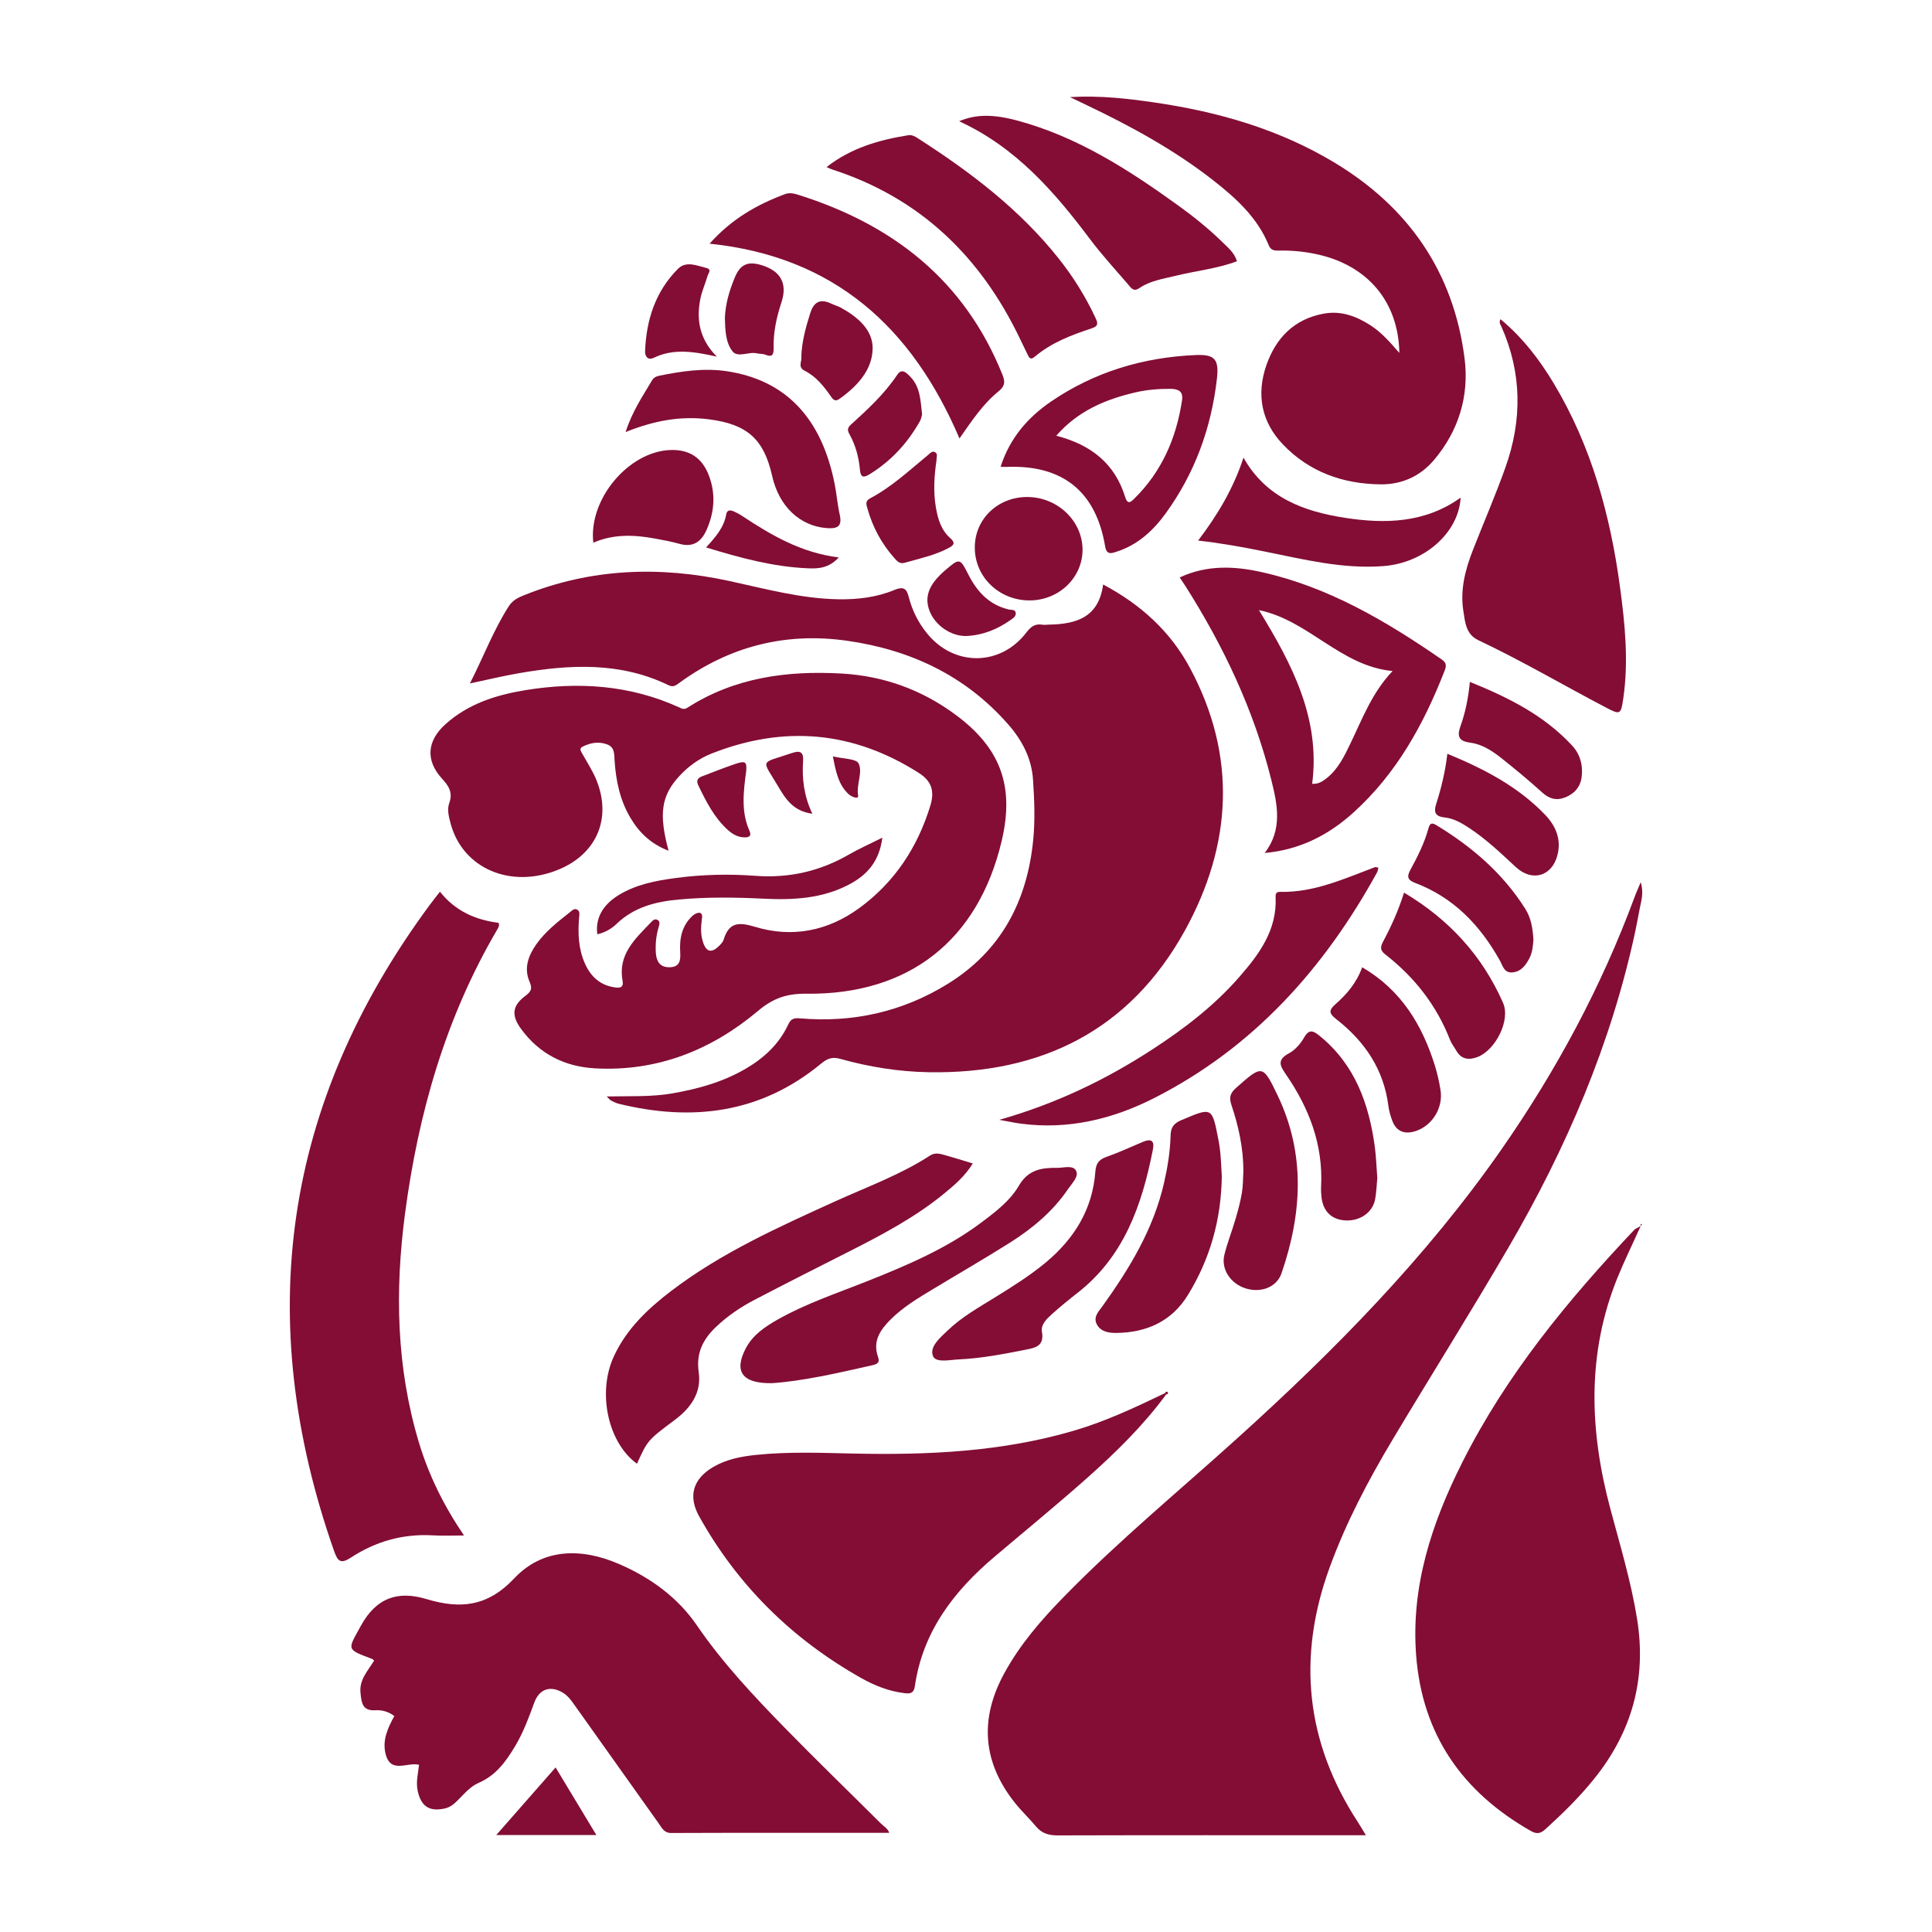 <svg width="45" height="45" viewBox="0 0 40 40" fill="none" xmlns="http://www.w3.org/2000/svg">
<g clip-path="url(#clip0_153_13952)">
<path d="M28.278 37.997H27.976C25.952 37.997 23.928 37.994 21.903 38C21.719 38 21.574 37.963 21.453 37.819C21.313 37.651 21.152 37.5 21.016 37.33C20.343 36.487 20.276 35.59 20.791 34.646C21.117 34.047 21.559 33.537 22.032 33.054C23.163 31.896 24.413 30.866 25.612 29.782C27.629 27.962 29.528 26.033 31.088 23.794C32.222 22.165 33.156 20.43 33.845 18.565C33.876 18.479 33.915 18.396 33.97 18.265C34.034 18.482 33.983 18.641 33.951 18.8C33.919 18.959 33.892 19.118 33.858 19.276C33.358 21.613 32.426 23.779 31.229 25.832C30.448 27.171 29.624 28.482 28.829 29.811C28.322 30.659 27.862 31.533 27.524 32.466C26.852 34.317 27.035 36.071 28.113 37.724C28.159 37.795 28.202 37.868 28.279 37.996L28.278 37.997Z" fill="#830D35"/>
<path d="M22.839 12.101C23.624 12.518 24.236 13.079 24.639 13.833C25.615 15.655 25.507 17.493 24.535 19.26C23.394 21.331 21.557 22.241 19.224 22.199C18.604 22.188 17.994 22.09 17.398 21.923C17.226 21.874 17.125 21.918 16.995 22.025C15.75 23.052 14.332 23.225 12.809 22.852C12.754 22.838 12.702 22.811 12.652 22.786C12.629 22.775 12.613 22.751 12.561 22.701C13.035 22.69 13.475 22.714 13.909 22.639C14.446 22.547 14.964 22.404 15.438 22.127C15.816 21.907 16.128 21.619 16.316 21.218C16.371 21.099 16.425 21.072 16.565 21.084C17.657 21.178 18.683 20.949 19.617 20.373C20.728 19.689 21.271 18.653 21.393 17.375C21.432 16.967 21.415 16.557 21.388 16.148C21.36 15.701 21.161 15.326 20.874 14.998C19.987 13.986 18.846 13.452 17.536 13.266C16.266 13.085 15.105 13.38 14.065 14.138C13.995 14.188 13.942 14.236 13.84 14.186C12.841 13.701 11.796 13.755 10.743 13.938C10.42 13.994 10.1 14.071 9.729 14.15C10.014 13.591 10.218 13.042 10.536 12.548C10.613 12.428 10.726 12.373 10.853 12.322C12.239 11.766 13.657 11.715 15.104 12.03C15.845 12.19 16.58 12.393 17.347 12.407C17.75 12.415 18.148 12.368 18.519 12.214C18.732 12.126 18.776 12.209 18.82 12.379C18.89 12.649 19.015 12.893 19.191 13.111C19.749 13.803 20.711 13.8 21.25 13.095C21.342 12.975 21.427 12.91 21.576 12.933C21.622 12.941 21.67 12.933 21.718 12.932C22.274 12.922 22.746 12.79 22.839 12.103V12.101Z" fill="#830D35"/>
<path d="M13.841 17.613C13.485 17.477 13.238 17.245 13.056 16.939C12.836 16.571 12.751 16.164 12.724 15.741C12.716 15.608 12.728 15.469 12.565 15.41C12.392 15.348 12.228 15.378 12.069 15.455C11.976 15.499 12.031 15.558 12.063 15.617C12.164 15.799 12.281 15.976 12.356 16.169C12.665 16.959 12.346 17.684 11.559 18.006C10.575 18.409 9.58 17.983 9.33 17.052C9.292 16.912 9.254 16.759 9.3 16.631C9.381 16.406 9.292 16.275 9.148 16.117C8.807 15.741 8.839 15.338 9.224 14.993C9.693 14.572 10.266 14.389 10.876 14.289C11.969 14.111 13.033 14.18 14.054 14.642C14.113 14.669 14.157 14.701 14.233 14.652C15.211 14.025 16.299 13.881 17.428 13.945C18.291 13.995 19.078 14.277 19.777 14.793C20.716 15.484 21.007 16.274 20.739 17.41C20.253 19.464 18.824 20.597 16.699 20.574C16.3 20.569 16.015 20.66 15.697 20.927C14.731 21.741 13.605 22.19 12.318 22.119C11.691 22.084 11.166 21.821 10.788 21.302C10.585 21.025 10.602 20.825 10.874 20.621C10.993 20.532 11.028 20.473 10.965 20.328C10.842 20.047 10.937 19.788 11.103 19.551C11.292 19.283 11.549 19.085 11.802 18.884C11.844 18.851 11.889 18.797 11.953 18.835C12.012 18.87 11.994 18.934 11.99 18.989C11.963 19.315 11.973 19.637 12.107 19.942C12.23 20.222 12.431 20.406 12.746 20.445C12.852 20.458 12.912 20.434 12.89 20.309C12.789 19.767 13.143 19.444 13.467 19.107C13.504 19.068 13.549 19.011 13.612 19.045C13.675 19.078 13.65 19.148 13.636 19.197C13.584 19.374 13.566 19.552 13.579 19.734C13.592 19.905 13.662 20.026 13.857 20.026C14.077 20.026 14.093 19.88 14.083 19.714C14.065 19.426 14.118 19.163 14.34 18.959C14.379 18.925 14.445 18.89 14.488 18.899C14.554 18.915 14.536 18.994 14.529 19.047C14.508 19.209 14.505 19.369 14.562 19.526C14.632 19.722 14.743 19.723 14.878 19.593C14.918 19.554 14.965 19.509 14.981 19.458C15.091 19.096 15.288 19.085 15.632 19.189C16.401 19.422 17.139 19.277 17.793 18.799C18.523 18.264 18.997 17.544 19.261 16.682C19.349 16.397 19.301 16.18 19.025 16.004C17.659 15.133 16.228 15.011 14.731 15.602C14.473 15.704 14.248 15.867 14.059 16.074C13.691 16.478 13.636 16.851 13.842 17.613L13.841 17.613Z" fill="#830D35"/>
<path d="M33.969 25.383C33.793 25.775 33.63 26.105 33.492 26.444C32.85 28.019 32.908 29.616 33.338 31.229C33.541 31.99 33.77 32.744 33.895 33.525C34.093 34.765 33.786 35.86 33.003 36.831C32.698 37.211 32.352 37.548 31.992 37.875C31.892 37.965 31.813 37.976 31.692 37.907C30.279 37.103 29.447 35.917 29.32 34.277C29.209 32.845 29.642 31.535 30.274 30.279C31.184 28.467 32.456 26.922 33.838 25.46C33.856 25.441 33.886 25.431 33.97 25.383H33.969Z" fill="#830D35"/>
<path d="M18.412 37.947C16.896 37.947 15.396 37.944 13.896 37.95C13.747 37.95 13.705 37.845 13.642 37.758C13.062 36.945 12.484 36.131 11.906 35.317C11.834 35.216 11.765 35.114 11.656 35.047C11.4 34.891 11.167 34.964 11.063 35.248C10.951 35.551 10.841 35.854 10.676 36.134C10.485 36.456 10.275 36.755 9.912 36.911C9.744 36.983 9.623 37.126 9.496 37.254C9.415 37.336 9.334 37.413 9.216 37.441C8.889 37.516 8.717 37.399 8.648 37.078C8.609 36.895 8.655 36.723 8.676 36.538C8.436 36.475 8.088 36.733 7.983 36.312C7.911 36.025 8.032 35.771 8.164 35.529C8.042 35.435 7.902 35.401 7.778 35.409C7.496 35.428 7.486 35.248 7.464 35.052C7.434 34.776 7.617 34.593 7.746 34.38C7.73 34.368 7.719 34.352 7.704 34.346C7.157 34.141 7.197 34.162 7.471 33.661C7.789 33.08 8.235 32.929 8.825 33.106C9.52 33.315 10.087 33.272 10.646 32.679C11.235 32.054 12.031 32.041 12.816 32.381C13.466 32.662 14.03 33.07 14.43 33.654C14.961 34.429 15.598 35.106 16.248 35.773C16.899 36.44 17.57 37.088 18.23 37.746C18.295 37.811 18.383 37.858 18.41 37.946L18.412 37.947Z" fill="#830D35"/>
<path d="M9.108 18.461C9.43 18.867 9.849 19.046 10.322 19.106C10.345 19.162 10.32 19.202 10.296 19.243C9.225 21.067 8.658 23.056 8.384 25.138C8.175 26.729 8.206 28.308 8.671 29.859C8.877 30.544 9.19 31.179 9.607 31.79C9.372 31.79 9.168 31.8 8.966 31.788C8.347 31.751 7.779 31.912 7.265 32.248C7.061 32.381 6.995 32.334 6.92 32.121C5.227 27.31 5.862 22.845 8.897 18.736C8.959 18.651 9.025 18.57 9.108 18.463L9.108 18.461Z" fill="#830D35"/>
<path d="M24.141 28.874C23.672 29.512 23.109 30.064 22.521 30.588C21.889 31.15 21.234 31.685 20.589 32.232C19.747 32.944 19.105 33.781 18.941 34.91C18.92 35.056 18.849 35.07 18.726 35.055C18.399 35.016 18.1 34.895 17.819 34.736C16.398 33.932 15.274 32.827 14.476 31.396C14.241 30.976 14.348 30.617 14.767 30.372C15.042 30.211 15.35 30.153 15.664 30.121C16.328 30.053 16.992 30.079 17.657 30.094C19.208 30.128 20.749 30.06 22.253 29.615C22.901 29.423 23.508 29.137 24.114 28.846C24.123 28.855 24.132 28.863 24.141 28.872V28.874Z" fill="#830D35"/>
<path d="M28.972 7.308C28.955 6.239 28.304 5.487 27.259 5.263C26.997 5.206 26.733 5.182 26.467 5.188C26.374 5.189 26.309 5.178 26.268 5.078C26.032 4.501 25.587 4.1 25.113 3.729C24.308 3.101 23.418 2.615 22.5 2.177C22.409 2.133 22.318 2.09 22.152 2.01C22.789 1.975 23.338 2.041 23.884 2.119C25.199 2.309 26.46 2.667 27.612 3.356C29.159 4.283 30.096 5.631 30.323 7.425C30.42 8.194 30.202 8.918 29.69 9.523C29.405 9.86 29.022 10.033 28.584 10.028C27.805 10.02 27.105 9.772 26.559 9.199C26.115 8.733 26.008 8.166 26.22 7.558C26.419 6.991 26.798 6.604 27.41 6.493C27.767 6.428 28.083 6.547 28.379 6.738C28.594 6.878 28.766 7.068 28.973 7.308L28.972 7.308Z" fill="#830D35"/>
<path d="M31.067 6.609C31.52 6.986 31.871 7.441 32.169 7.938C32.949 9.238 33.341 10.669 33.541 12.159C33.644 12.923 33.721 13.691 33.608 14.462C33.559 14.798 33.544 14.804 33.244 14.646C32.363 14.184 31.505 13.679 30.604 13.253C30.35 13.133 30.332 12.876 30.297 12.649C30.228 12.215 30.335 11.799 30.492 11.396C30.716 10.822 30.963 10.256 31.169 9.676C31.517 8.698 31.512 7.72 31.084 6.76C31.065 6.719 31.028 6.68 31.067 6.609V6.609Z" fill="#830D35"/>
<path d="M26.184 17.66C26.559 17.174 26.447 16.653 26.322 16.151C25.963 14.708 25.335 13.382 24.541 12.131C24.506 12.076 24.469 12.024 24.424 11.956C24.989 11.691 25.567 11.719 26.135 11.848C27.512 12.158 28.703 12.862 29.85 13.654C29.951 13.723 29.948 13.788 29.907 13.892C29.477 14.993 28.917 16.011 28.029 16.816C27.511 17.287 26.913 17.595 26.184 17.66V17.66ZM28.832 13.893C27.754 13.792 27.095 12.843 26.065 12.632C26.755 13.757 27.341 14.877 27.167 16.228C27.296 16.238 27.384 16.176 27.465 16.113C27.704 15.925 27.832 15.657 27.96 15.391C28.207 14.88 28.405 14.342 28.832 13.893H28.832Z" fill="#830D35"/>
<path d="M20.14 24.088C19.983 24.347 19.76 24.538 19.533 24.723C18.94 25.206 18.269 25.561 17.591 25.905C16.931 26.239 16.271 26.572 15.615 26.915C15.329 27.065 15.061 27.247 14.825 27.471C14.557 27.726 14.409 28.01 14.466 28.409C14.527 28.832 14.305 29.149 13.968 29.4C13.402 29.821 13.406 29.827 13.188 30.305C12.588 29.872 12.363 28.836 12.707 28.087C12.969 27.516 13.409 27.099 13.897 26.727C14.933 25.938 16.111 25.409 17.286 24.875C17.95 24.573 18.64 24.324 19.256 23.924C19.36 23.858 19.457 23.886 19.555 23.913C19.747 23.966 19.936 24.027 20.14 24.088H20.14Z" fill="#830D35"/>
<path d="M14.691 5.045C15.151 4.53 15.675 4.235 16.25 4.02C16.345 3.984 16.433 4.004 16.527 4.033C18.485 4.649 19.969 5.802 20.754 7.757C20.818 7.916 20.803 7.997 20.668 8.107C20.349 8.366 20.122 8.71 19.865 9.078C18.884 6.78 17.275 5.312 14.691 5.045Z" fill="#830D35"/>
<path d="M17.113 3.459C17.623 3.061 18.2 2.897 18.803 2.8C18.886 2.787 18.95 2.828 19.013 2.869C20.096 3.565 21.114 4.337 21.922 5.356C22.218 5.729 22.469 6.131 22.672 6.562C22.72 6.665 22.763 6.745 22.608 6.796C22.184 6.936 21.767 7.093 21.42 7.388C21.336 7.459 21.308 7.407 21.276 7.342C21.222 7.231 21.168 7.12 21.115 7.009C20.301 5.31 19.049 4.099 17.236 3.511C17.202 3.501 17.171 3.484 17.113 3.459V3.459Z" fill="#830D35"/>
<path d="M28.539 17.967C28.529 18.001 28.525 18.036 28.509 18.065C27.412 20.058 25.947 21.692 23.896 22.734C23.036 23.171 22.119 23.392 21.144 23.265C21.015 23.249 20.889 23.221 20.689 23.185C21.869 22.849 22.898 22.352 23.863 21.724C24.518 21.298 25.136 20.824 25.653 20.233C26.07 19.757 26.444 19.254 26.41 18.569C26.407 18.497 26.43 18.464 26.503 18.465C27.207 18.482 27.831 18.191 28.469 17.953C28.483 17.948 28.503 17.959 28.538 17.966L28.539 17.967Z" fill="#830D35"/>
<path d="M15.984 28.637C15.354 28.647 15.196 28.387 15.438 27.921C15.584 27.638 15.838 27.469 16.104 27.318C16.693 26.985 17.334 26.773 17.959 26.524C18.78 26.197 19.591 25.853 20.306 25.319C20.605 25.096 20.91 24.865 21.097 24.545C21.29 24.214 21.57 24.175 21.888 24.179C22.024 24.181 22.219 24.113 22.281 24.244C22.338 24.362 22.193 24.5 22.115 24.615C21.8 25.08 21.376 25.433 20.908 25.729C20.378 26.063 19.835 26.376 19.299 26.7C18.998 26.882 18.696 27.063 18.445 27.313C18.227 27.529 18.06 27.767 18.18 28.098C18.225 28.223 18.141 28.248 18.055 28.267C17.333 28.431 16.611 28.595 15.984 28.637L15.984 28.637Z" fill="#830D35"/>
<path d="M25.61 5.409C25.196 5.564 24.76 5.606 24.34 5.71C24.082 5.774 23.814 5.811 23.59 5.964C23.464 6.05 23.417 5.958 23.36 5.893C23.093 5.583 22.816 5.281 22.57 4.955C21.829 3.967 21.029 3.047 19.857 2.51C20.202 2.365 20.555 2.36 21.065 2.497C22.306 2.831 23.366 3.513 24.393 4.254C24.717 4.487 25.028 4.739 25.314 5.018C25.427 5.129 25.556 5.232 25.61 5.409Z" fill="#830D35"/>
<path d="M20.717 9.661C20.909 9.068 21.278 8.644 21.758 8.315C22.659 7.699 23.667 7.398 24.752 7.351C25.151 7.334 25.241 7.437 25.195 7.842C25.078 8.861 24.737 9.8 24.132 10.632C23.871 10.991 23.55 11.285 23.115 11.423C23.009 11.457 22.91 11.496 22.879 11.304C22.687 10.168 21.992 9.618 20.833 9.667C20.805 9.669 20.777 9.665 20.717 9.662L20.717 9.661ZM21.868 9.021C22.596 9.209 23.083 9.602 23.295 10.29C23.347 10.456 23.412 10.395 23.485 10.323C24.055 9.762 24.355 9.068 24.473 8.287C24.499 8.11 24.407 8.053 24.242 8.051C23.994 8.048 23.748 8.068 23.508 8.124C22.889 8.268 22.32 8.504 21.869 9.021H21.868Z" fill="#830D35"/>
<path d="M19.87 28.144C19.674 28.151 19.375 28.224 19.316 28.075C19.239 27.882 19.468 27.691 19.626 27.541C19.916 27.263 20.266 27.068 20.605 26.858C20.968 26.633 21.329 26.407 21.659 26.132C22.245 25.641 22.62 25.034 22.678 24.259C22.691 24.093 22.747 24.009 22.903 23.954C23.162 23.863 23.412 23.746 23.665 23.64C23.824 23.574 23.907 23.606 23.87 23.796C23.645 24.945 23.274 26.018 22.302 26.773C22.122 26.913 21.946 27.058 21.776 27.21C21.67 27.305 21.547 27.426 21.572 27.57C21.626 27.877 21.43 27.905 21.221 27.947C20.774 28.034 20.327 28.122 19.87 28.144Z" fill="#830D35"/>
<path d="M25.296 24.35C25.285 25.25 25.052 26.066 24.596 26.809C24.26 27.358 23.736 27.592 23.107 27.597C22.958 27.598 22.791 27.573 22.71 27.422C22.626 27.267 22.748 27.151 22.829 27.038C23.391 26.255 23.885 25.439 24.102 24.482C24.174 24.166 24.226 23.846 24.235 23.524C24.239 23.348 24.29 23.262 24.459 23.191C25.101 22.92 25.093 22.913 25.228 23.609C25.278 23.863 25.281 24.119 25.296 24.35Z" fill="#830D35"/>
<path d="M12.952 8.946C13.09 8.517 13.305 8.204 13.497 7.879C13.533 7.817 13.588 7.79 13.658 7.777C14.115 7.685 14.576 7.616 15.043 7.685C16.267 7.867 17.016 8.655 17.284 10.038C17.324 10.243 17.339 10.453 17.386 10.657C17.441 10.902 17.335 10.95 17.117 10.934C16.562 10.892 16.128 10.485 15.987 9.856C15.815 9.085 15.465 8.782 14.674 8.681C14.095 8.608 13.545 8.706 12.951 8.946L12.952 8.946Z" fill="#830D35"/>
<path d="M24.805 11.193C25.213 10.656 25.536 10.113 25.745 9.475C26.213 10.306 26.996 10.589 27.841 10.72C28.679 10.851 29.508 10.829 30.241 10.303C30.2 11.034 29.486 11.659 28.635 11.721C27.789 11.784 26.977 11.578 26.161 11.414C25.724 11.326 25.286 11.246 24.805 11.192V11.193Z" fill="#830D35"/>
<path d="M25.743 24.243C25.743 23.771 25.643 23.317 25.495 22.876C25.44 22.711 25.476 22.624 25.6 22.516C26.134 22.045 26.143 22.035 26.452 22.68C27.032 23.892 26.957 25.128 26.532 26.363C26.433 26.65 26.11 26.772 25.797 26.677C25.482 26.582 25.276 26.281 25.349 25.981C25.409 25.733 25.506 25.494 25.577 25.249C25.631 25.067 25.68 24.883 25.712 24.697C25.737 24.548 25.734 24.394 25.743 24.243Z" fill="#830D35"/>
<path d="M28.516 24.383C28.503 24.521 28.498 24.674 28.472 24.822C28.424 25.097 28.167 25.28 27.866 25.268C27.576 25.256 27.398 25.089 27.361 24.792C27.352 24.717 27.348 24.64 27.352 24.564C27.396 23.701 27.104 22.942 26.625 22.246C26.502 22.067 26.433 21.945 26.681 21.811C26.808 21.743 26.923 21.616 26.995 21.489C27.108 21.286 27.2 21.347 27.333 21.456C28.055 22.048 28.343 22.855 28.464 23.743C28.491 23.95 28.498 24.159 28.515 24.383L28.516 24.383Z" fill="#830D35"/>
<path d="M29.069 18.481C30.002 19.036 30.69 19.787 31.119 20.763C31.278 21.125 30.963 21.741 30.591 21.884C30.412 21.952 30.255 21.936 30.15 21.751C30.107 21.677 30.052 21.608 30.021 21.529C29.741 20.81 29.282 20.228 28.678 19.758C28.567 19.672 28.58 19.6 28.636 19.494C28.805 19.177 28.953 18.851 29.069 18.481H29.069Z" fill="#830D35"/>
<path d="M21.259 10.29C21.889 10.286 22.411 10.781 22.413 11.38C22.413 11.957 21.929 12.425 21.326 12.431C20.693 12.437 20.182 11.95 20.182 11.339C20.18 10.751 20.651 10.293 21.26 10.29H21.259Z" fill="#830D35"/>
<path d="M28.202 20.026C29.011 20.498 29.446 21.221 29.71 22.069C29.76 22.231 29.797 22.399 29.824 22.567C29.884 22.931 29.657 23.305 29.309 23.418C29.09 23.489 28.913 23.436 28.826 23.204C28.79 23.107 28.759 23.005 28.746 22.903C28.651 22.141 28.254 21.559 27.665 21.1C27.517 20.985 27.504 20.917 27.65 20.79C27.886 20.583 28.089 20.344 28.202 20.027L28.202 20.026Z" fill="#830D35"/>
<path d="M12.284 11.236C12.18 10.336 13.012 9.351 13.875 9.317C14.275 9.302 14.543 9.479 14.682 9.859C14.821 10.235 14.79 10.606 14.63 10.968C14.521 11.217 14.349 11.339 14.066 11.259C13.902 11.213 13.734 11.182 13.566 11.151C13.133 11.071 12.703 11.053 12.284 11.236L12.284 11.236Z" fill="#830D35"/>
<path d="M31.748 19.452C31.738 19.583 31.728 19.726 31.657 19.855C31.581 19.992 31.491 20.114 31.32 20.132C31.14 20.152 31.112 19.992 31.051 19.883C30.643 19.155 30.096 18.583 29.302 18.281C29.156 18.226 29.116 18.164 29.199 18.012C29.349 17.737 29.491 17.456 29.574 17.151C29.606 17.034 29.65 17.029 29.748 17.09C30.48 17.536 31.115 18.082 31.578 18.814C31.7 19.006 31.733 19.22 31.748 19.452Z" fill="#830D35"/>
<path d="M29.966 15.606C30.723 15.918 31.426 16.282 31.99 16.869C32.211 17.1 32.328 17.376 32.246 17.701C32.134 18.145 31.72 18.263 31.386 17.954C31.073 17.664 30.764 17.368 30.405 17.134C30.253 17.035 30.093 16.944 29.912 16.925C29.718 16.904 29.678 16.82 29.735 16.643C29.842 16.311 29.923 15.971 29.966 15.606H29.966Z" fill="#830D35"/>
<path d="M30.432 14.118C31.224 14.438 31.966 14.807 32.547 15.434C32.716 15.615 32.779 15.848 32.745 16.096C32.716 16.304 32.587 16.439 32.398 16.512C32.223 16.58 32.074 16.539 31.93 16.408C31.663 16.165 31.384 15.935 31.102 15.71C30.908 15.556 30.699 15.412 30.45 15.378C30.212 15.347 30.157 15.257 30.238 15.033C30.341 14.748 30.4 14.448 30.432 14.118V14.118Z" fill="#830D35"/>
<path d="M18.268 17.343C18.204 17.845 17.941 18.124 17.573 18.316C17.024 18.603 16.428 18.636 15.825 18.607C15.236 18.578 14.649 18.569 14.061 18.623C13.576 18.666 13.128 18.779 12.764 19.129C12.655 19.234 12.52 19.309 12.367 19.343C12.323 19.021 12.472 18.74 12.802 18.536C13.166 18.311 13.576 18.233 13.992 18.178C14.539 18.105 15.092 18.092 15.641 18.133C16.338 18.185 16.977 18.038 17.578 17.691C17.783 17.573 18 17.477 18.268 17.343H18.268Z" fill="#830D35"/>
<path d="M19.39 9.522C19.342 9.852 19.319 10.181 19.378 10.514C19.42 10.753 19.488 10.979 19.675 11.142C19.793 11.245 19.738 11.294 19.64 11.346C19.353 11.498 19.037 11.564 18.728 11.652C18.625 11.682 18.57 11.615 18.514 11.551C18.252 11.256 18.069 10.917 17.962 10.537C17.939 10.456 17.903 10.377 18.013 10.319C18.461 10.082 18.829 9.737 19.216 9.418C19.258 9.383 19.302 9.327 19.363 9.364C19.422 9.4 19.386 9.467 19.39 9.521L19.39 9.522Z" fill="#830D35"/>
<path d="M16.59 7.391C16.601 7.066 16.683 6.776 16.775 6.485C16.854 6.233 16.995 6.183 17.219 6.29C17.279 6.318 17.344 6.336 17.403 6.367C17.75 6.556 18.077 6.828 18.067 7.224C18.057 7.663 17.746 7.999 17.382 8.257C17.291 8.321 17.25 8.277 17.202 8.206C17.055 7.995 16.895 7.794 16.658 7.675C16.508 7.6 16.609 7.474 16.59 7.391H16.59Z" fill="#830D35"/>
<path d="M19.091 8.578C19.081 8.611 19.074 8.671 19.047 8.718C18.791 9.174 18.447 9.547 17.999 9.822C17.875 9.897 17.818 9.883 17.804 9.726C17.781 9.469 17.715 9.221 17.589 8.993C17.547 8.917 17.538 8.865 17.61 8.798C17.962 8.478 18.311 8.158 18.578 7.757C18.677 7.608 18.785 7.735 18.855 7.809C19.052 8.016 19.058 8.291 19.091 8.578Z" fill="#830D35"/>
<path d="M15.008 6.581C15.019 6.29 15.101 6.014 15.216 5.739C15.323 5.481 15.476 5.406 15.745 5.483C16.155 5.6 16.311 5.858 16.179 6.26C16.077 6.568 16.009 6.882 16.017 7.207C16.02 7.35 15.984 7.401 15.841 7.342C15.79 7.322 15.728 7.329 15.673 7.316C15.501 7.274 15.274 7.416 15.162 7.27C15.021 7.085 15.014 6.827 15.008 6.581H15.008Z" fill="#830D35"/>
<path d="M14.842 7.384C14.364 7.277 13.946 7.21 13.535 7.408C13.408 7.469 13.351 7.37 13.356 7.267C13.381 6.622 13.57 6.036 14.033 5.569C14.206 5.394 14.426 5.5 14.626 5.549C14.741 5.578 14.667 5.655 14.651 5.707C14.604 5.87 14.531 6.027 14.499 6.193C14.415 6.622 14.481 7.022 14.842 7.384H14.842Z" fill="#830D35"/>
<path d="M20 13.168C19.691 13.172 19.366 12.954 19.247 12.653C19.129 12.354 19.251 12.118 19.459 11.909C19.493 11.875 19.527 11.843 19.563 11.812C19.871 11.549 19.873 11.55 20.052 11.901C20.231 12.254 20.483 12.523 20.885 12.619C20.936 12.631 21.013 12.613 21.028 12.682C21.044 12.758 20.975 12.8 20.923 12.836C20.647 13.032 20.343 13.153 20.001 13.168H20Z" fill="#830D35"/>
<path d="M12.347 37.992H10.275C10.7 37.508 11.087 37.067 11.503 36.593C11.785 37.061 12.055 37.507 12.347 37.992Z" fill="#830D35"/>
<path d="M17.366 11.541C17.16 11.765 16.939 11.776 16.723 11.766C16.011 11.735 15.329 11.552 14.619 11.334C14.816 11.118 14.989 10.92 15.036 10.649C15.052 10.555 15.119 10.557 15.187 10.586C15.248 10.613 15.307 10.643 15.362 10.68C15.965 11.078 16.582 11.444 17.366 11.541Z" fill="#830D35"/>
<path d="M15.45 15.96C15.39 16.401 15.342 16.807 15.516 17.199C15.562 17.303 15.518 17.337 15.419 17.337C15.277 17.337 15.164 17.27 15.064 17.179C14.784 16.924 14.619 16.593 14.457 16.259C14.404 16.148 14.456 16.103 14.546 16.069C14.776 15.982 15.003 15.889 15.237 15.812C15.435 15.747 15.462 15.776 15.45 15.959V15.96Z" fill="#830D35"/>
<path d="M16.82 16.848C16.428 16.797 16.265 16.543 16.119 16.295C15.765 15.696 15.719 15.821 16.389 15.593C16.561 15.534 16.64 15.563 16.627 15.755C16.603 16.117 16.641 16.47 16.819 16.849L16.82 16.848Z" fill="#830D35"/>
<path d="M17.244 15.66C17.456 15.712 17.728 15.706 17.777 15.807C17.867 15.995 17.726 16.236 17.766 16.471C17.782 16.561 17.624 16.493 17.571 16.444C17.358 16.247 17.305 15.976 17.244 15.661V15.66Z" fill="#830D35"/>
<path d="M33.977 25.372L33.961 25.363C33.967 25.354 33.973 25.345 33.979 25.337C33.984 25.344 33.994 25.35 33.993 25.356C33.993 25.362 33.983 25.367 33.977 25.373V25.372Z" fill="#830D35"/>
<path d="M24.115 28.847C24.129 28.822 24.154 28.798 24.175 28.824C24.199 28.852 24.167 28.866 24.142 28.874C24.133 28.865 24.124 28.856 24.115 28.847Z" fill="#830D35"/>
</g>
<defs>
<clipPath id="clip0_153_13952">
<rect width="28" height="36" fill="white" transform="translate(6 2)"/>
</clipPath>
</defs>
</svg>